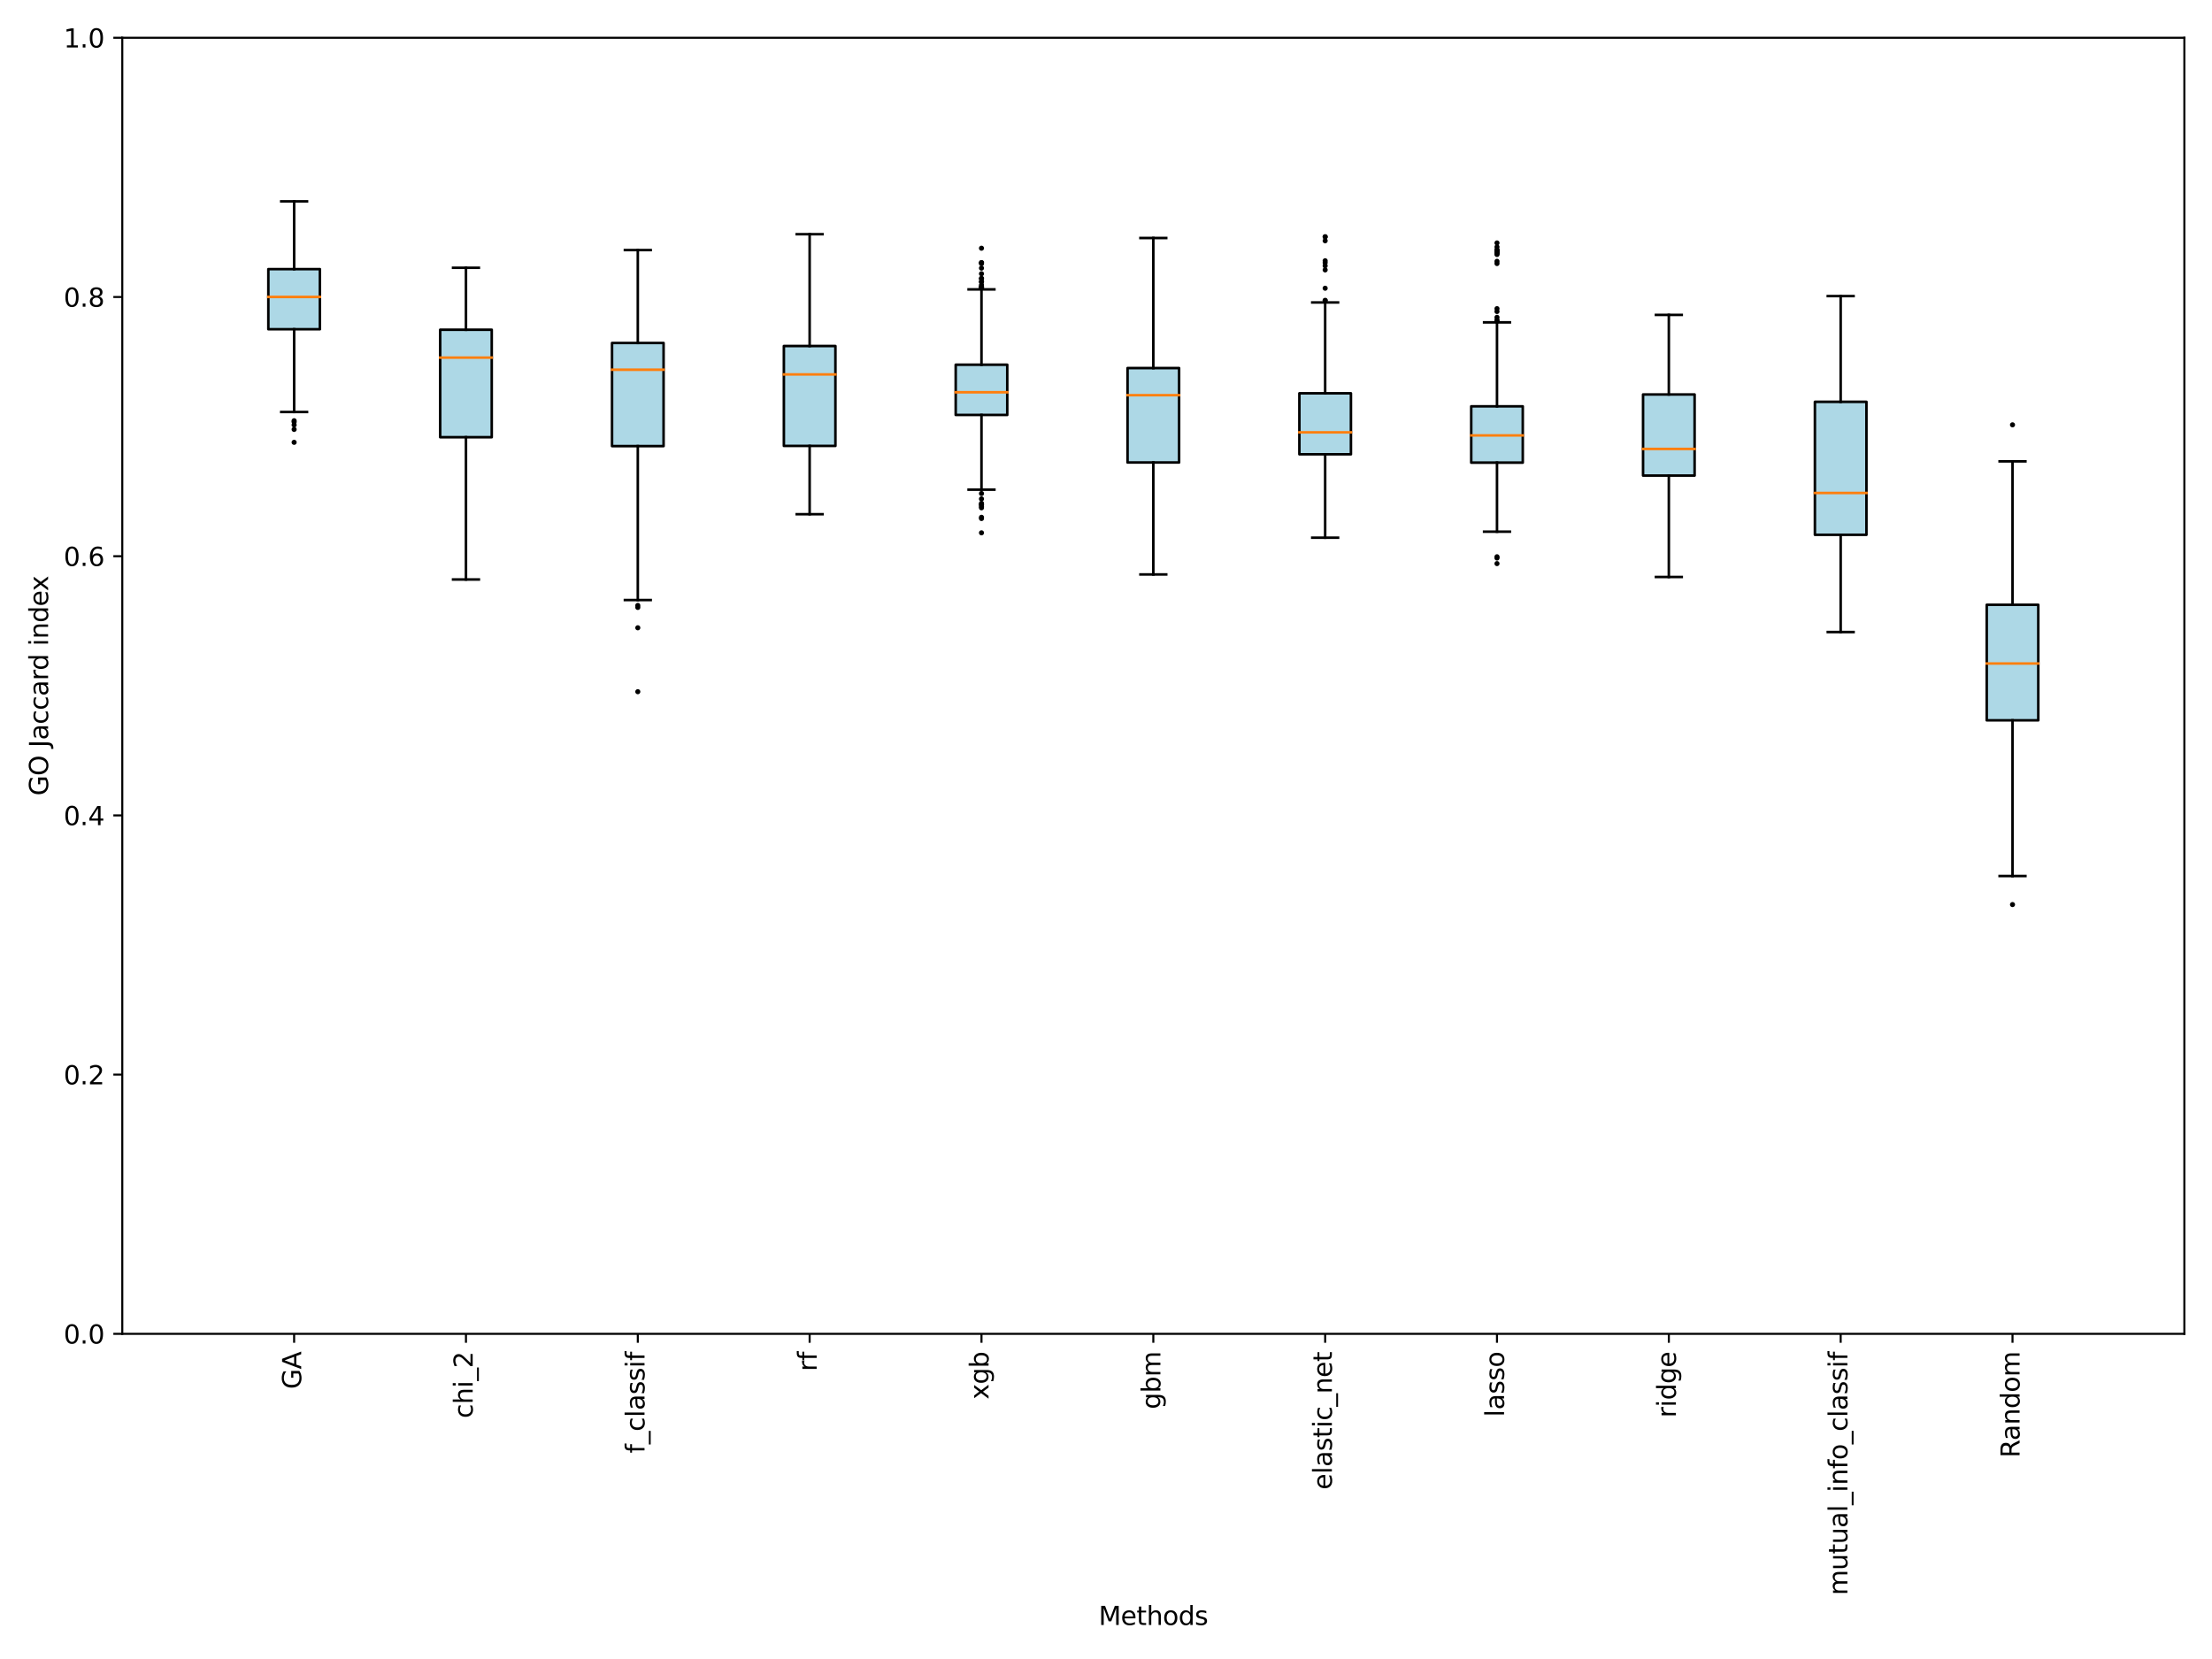<?xml version="1.0" encoding="utf-8" standalone="no"?>
<!DOCTYPE svg PUBLIC "-//W3C//DTD SVG 1.1//EN"
  "http://www.w3.org/Graphics/SVG/1.1/DTD/svg11.dtd">
<svg xmlns:xlink="http://www.w3.org/1999/xlink" width="864pt" height="648pt" viewBox="0 0 864 648" xmlns="http://www.w3.org/2000/svg" version="1.1">
 <defs>
  <style type="text/css">*{stroke-linejoin: round; stroke-linecap: butt}</style>
 </defs>
 <g id="figure_1">
  <g id="patch_1">
   <path d="M 0 648 
L 864 648 
L 864 0 
L 0 0 
z
" style="fill: #ffffff"/>
  </g>
  <g id="axes_1">
   <g id="patch_2">
    <path d="M 47.765 520.99 
L 853.2 520.99 
L 853.2 14.76 
L 47.765 14.76 
z
" style="fill: #ffffff"/>
   </g>
   <g id="matplotlib.axis_1">
    <g id="xtick_1">
     <g id="line2d_1">
      <defs>
       <path id="m42d0249b1f" d="M 0 0 
L 0 3.5 
" style="stroke: #000000; stroke-width: 0.8"/>
      </defs>
      <g>
       <use xlink:href="#m42d0249b1f" x="114.885" y="520.99" style="stroke: #000000; stroke-width: 0.8"/>
      </g>
     </g>
     <g id="text_1">
      <!-- GA -->
      <g transform="translate(117.644 542.579) rotate(-90) scale(0.1 -0.1)">
       <defs>
        <path id="DejaVuSans-47" d="M 3809 666 
L 3809 1919 
L 2778 1919 
L 2778 2438 
L 4434 2438 
L 4434 434 
Q 4069 175 3628 42 
Q 3188 -91 2688 -91 
Q 1594 -91 976 548 
Q 359 1188 359 2328 
Q 359 3472 976 4111 
Q 1594 4750 2688 4750 
Q 3144 4750 3555 4637 
Q 3966 4525 4313 4306 
L 4313 3634 
Q 3963 3931 3569 4081 
Q 3175 4231 2741 4231 
Q 1884 4231 1454 3753 
Q 1025 3275 1025 2328 
Q 1025 1384 1454 906 
Q 1884 428 2741 428 
Q 3075 428 3337 486 
Q 3600 544 3809 666 
z
" transform="scale(0.016)"/>
        <path id="DejaVuSans-41" d="M 2188 4044 
L 1331 1722 
L 3047 1722 
L 2188 4044 
z
M 1831 4666 
L 2547 4666 
L 4325 0 
L 3669 0 
L 3244 1197 
L 1141 1197 
L 716 0 
L 50 0 
L 1831 4666 
z
" transform="scale(0.016)"/>
       </defs>
       <use xlink:href="#DejaVuSans-47"/>
       <use xlink:href="#DejaVuSans-41" x="77.49"/>
      </g>
     </g>
    </g>
    <g id="xtick_2">
     <g id="line2d_2">
      <g>
       <use xlink:href="#m42d0249b1f" x="182.004" y="520.99" style="stroke: #000000; stroke-width: 0.8"/>
      </g>
     </g>
     <g id="text_2">
      <!-- chi_2 -->
      <g transform="translate(184.624 553.967) rotate(-90) scale(0.1 -0.1)">
       <defs>
        <path id="DejaVuSans-63" d="M 3122 3366 
L 3122 2828 
Q 2878 2963 2633 3030 
Q 2388 3097 2138 3097 
Q 1578 3097 1268 2742 
Q 959 2388 959 1747 
Q 959 1106 1268 751 
Q 1578 397 2138 397 
Q 2388 397 2633 464 
Q 2878 531 3122 666 
L 3122 134 
Q 2881 22 2623 -34 
Q 2366 -91 2075 -91 
Q 1284 -91 818 406 
Q 353 903 353 1747 
Q 353 2603 823 3093 
Q 1294 3584 2113 3584 
Q 2378 3584 2631 3529 
Q 2884 3475 3122 3366 
z
" transform="scale(0.016)"/>
        <path id="DejaVuSans-68" d="M 3513 2113 
L 3513 0 
L 2938 0 
L 2938 2094 
Q 2938 2591 2744 2837 
Q 2550 3084 2163 3084 
Q 1697 3084 1428 2787 
Q 1159 2491 1159 1978 
L 1159 0 
L 581 0 
L 581 4863 
L 1159 4863 
L 1159 2956 
Q 1366 3272 1645 3428 
Q 1925 3584 2291 3584 
Q 2894 3584 3203 3211 
Q 3513 2838 3513 2113 
z
" transform="scale(0.016)"/>
        <path id="DejaVuSans-69" d="M 603 3500 
L 1178 3500 
L 1178 0 
L 603 0 
L 603 3500 
z
M 603 4863 
L 1178 4863 
L 1178 4134 
L 603 4134 
L 603 4863 
z
" transform="scale(0.016)"/>
        <path id="DejaVuSans-5f" d="M 3263 -1063 
L 3263 -1509 
L -63 -1509 
L -63 -1063 
L 3263 -1063 
z
" transform="scale(0.016)"/>
        <path id="DejaVuSans-32" d="M 1228 531 
L 3431 531 
L 3431 0 
L 469 0 
L 469 531 
Q 828 903 1448 1529 
Q 2069 2156 2228 2338 
Q 2531 2678 2651 2914 
Q 2772 3150 2772 3378 
Q 2772 3750 2511 3984 
Q 2250 4219 1831 4219 
Q 1534 4219 1204 4116 
Q 875 4013 500 3803 
L 500 4441 
Q 881 4594 1212 4672 
Q 1544 4750 1819 4750 
Q 2544 4750 2975 4387 
Q 3406 4025 3406 3419 
Q 3406 3131 3298 2873 
Q 3191 2616 2906 2266 
Q 2828 2175 2409 1742 
Q 1991 1309 1228 531 
z
" transform="scale(0.016)"/>
       </defs>
       <use xlink:href="#DejaVuSans-63"/>
       <use xlink:href="#DejaVuSans-68" x="54.98"/>
       <use xlink:href="#DejaVuSans-69" x="118.359"/>
       <use xlink:href="#DejaVuSans-5f" x="146.143"/>
       <use xlink:href="#DejaVuSans-32" x="196.143"/>
      </g>
     </g>
    </g>
    <g id="xtick_3">
     <g id="line2d_3">
      <g>
       <use xlink:href="#m42d0249b1f" x="249.124" y="520.99" style="stroke: #000000; stroke-width: 0.8"/>
      </g>
     </g>
     <g id="text_3">
      <!-- f_classif -->
      <g transform="translate(251.744 567.632) rotate(-90) scale(0.1 -0.1)">
       <defs>
        <path id="DejaVuSans-66" d="M 2375 4863 
L 2375 4384 
L 1825 4384 
Q 1516 4384 1395 4259 
Q 1275 4134 1275 3809 
L 1275 3500 
L 2222 3500 
L 2222 3053 
L 1275 3053 
L 1275 0 
L 697 0 
L 697 3053 
L 147 3053 
L 147 3500 
L 697 3500 
L 697 3744 
Q 697 4328 969 4595 
Q 1241 4863 1831 4863 
L 2375 4863 
z
" transform="scale(0.016)"/>
        <path id="DejaVuSans-6c" d="M 603 4863 
L 1178 4863 
L 1178 0 
L 603 0 
L 603 4863 
z
" transform="scale(0.016)"/>
        <path id="DejaVuSans-61" d="M 2194 1759 
Q 1497 1759 1228 1600 
Q 959 1441 959 1056 
Q 959 750 1161 570 
Q 1363 391 1709 391 
Q 2188 391 2477 730 
Q 2766 1069 2766 1631 
L 2766 1759 
L 2194 1759 
z
M 3341 1997 
L 3341 0 
L 2766 0 
L 2766 531 
Q 2569 213 2275 61 
Q 1981 -91 1556 -91 
Q 1019 -91 701 211 
Q 384 513 384 1019 
Q 384 1609 779 1909 
Q 1175 2209 1959 2209 
L 2766 2209 
L 2766 2266 
Q 2766 2663 2505 2880 
Q 2244 3097 1772 3097 
Q 1472 3097 1187 3025 
Q 903 2953 641 2809 
L 641 3341 
Q 956 3463 1253 3523 
Q 1550 3584 1831 3584 
Q 2591 3584 2966 3190 
Q 3341 2797 3341 1997 
z
" transform="scale(0.016)"/>
        <path id="DejaVuSans-73" d="M 2834 3397 
L 2834 2853 
Q 2591 2978 2328 3040 
Q 2066 3103 1784 3103 
Q 1356 3103 1142 2972 
Q 928 2841 928 2578 
Q 928 2378 1081 2264 
Q 1234 2150 1697 2047 
L 1894 2003 
Q 2506 1872 2764 1633 
Q 3022 1394 3022 966 
Q 3022 478 2636 193 
Q 2250 -91 1575 -91 
Q 1294 -91 989 -36 
Q 684 19 347 128 
L 347 722 
Q 666 556 975 473 
Q 1284 391 1588 391 
Q 1994 391 2212 530 
Q 2431 669 2431 922 
Q 2431 1156 2273 1281 
Q 2116 1406 1581 1522 
L 1381 1569 
Q 847 1681 609 1914 
Q 372 2147 372 2553 
Q 372 3047 722 3315 
Q 1072 3584 1716 3584 
Q 2034 3584 2315 3537 
Q 2597 3491 2834 3397 
z
" transform="scale(0.016)"/>
       </defs>
       <use xlink:href="#DejaVuSans-66"/>
       <use xlink:href="#DejaVuSans-5f" x="35.205"/>
       <use xlink:href="#DejaVuSans-63" x="85.205"/>
       <use xlink:href="#DejaVuSans-6c" x="140.186"/>
       <use xlink:href="#DejaVuSans-61" x="167.969"/>
       <use xlink:href="#DejaVuSans-73" x="229.248"/>
       <use xlink:href="#DejaVuSans-73" x="281.348"/>
       <use xlink:href="#DejaVuSans-69" x="333.447"/>
       <use xlink:href="#DejaVuSans-66" x="361.23"/>
      </g>
     </g>
    </g>
    <g id="xtick_4">
     <g id="line2d_4">
      <g>
       <use xlink:href="#m42d0249b1f" x="316.243" y="520.99" style="stroke: #000000; stroke-width: 0.8"/>
      </g>
     </g>
     <g id="text_4">
      <!-- rf -->
      <g transform="translate(319.003 535.621) rotate(-90) scale(0.1 -0.1)">
       <defs>
        <path id="DejaVuSans-72" d="M 2631 2963 
Q 2534 3019 2420 3045 
Q 2306 3072 2169 3072 
Q 1681 3072 1420 2755 
Q 1159 2438 1159 1844 
L 1159 0 
L 581 0 
L 581 3500 
L 1159 3500 
L 1159 2956 
Q 1341 3275 1631 3429 
Q 1922 3584 2338 3584 
Q 2397 3584 2469 3576 
Q 2541 3569 2628 3553 
L 2631 2963 
z
" transform="scale(0.016)"/>
       </defs>
       <use xlink:href="#DejaVuSans-72"/>
       <use xlink:href="#DejaVuSans-66" x="41.113"/>
      </g>
     </g>
    </g>
    <g id="xtick_5">
     <g id="line2d_5">
      <g>
       <use xlink:href="#m42d0249b1f" x="383.363" y="520.99" style="stroke: #000000; stroke-width: 0.8"/>
      </g>
     </g>
     <g id="text_5">
      <!-- xgb -->
      <g transform="translate(386.122 546.606) rotate(-90) scale(0.1 -0.1)">
       <defs>
        <path id="DejaVuSans-78" d="M 3513 3500 
L 2247 1797 
L 3578 0 
L 2900 0 
L 1881 1375 
L 863 0 
L 184 0 
L 1544 1831 
L 300 3500 
L 978 3500 
L 1906 2253 
L 2834 3500 
L 3513 3500 
z
" transform="scale(0.016)"/>
        <path id="DejaVuSans-67" d="M 2906 1791 
Q 2906 2416 2648 2759 
Q 2391 3103 1925 3103 
Q 1463 3103 1205 2759 
Q 947 2416 947 1791 
Q 947 1169 1205 825 
Q 1463 481 1925 481 
Q 2391 481 2648 825 
Q 2906 1169 2906 1791 
z
M 3481 434 
Q 3481 -459 3084 -895 
Q 2688 -1331 1869 -1331 
Q 1566 -1331 1297 -1286 
Q 1028 -1241 775 -1147 
L 775 -588 
Q 1028 -725 1275 -790 
Q 1522 -856 1778 -856 
Q 2344 -856 2625 -561 
Q 2906 -266 2906 331 
L 2906 616 
Q 2728 306 2450 153 
Q 2172 0 1784 0 
Q 1141 0 747 490 
Q 353 981 353 1791 
Q 353 2603 747 3093 
Q 1141 3584 1784 3584 
Q 2172 3584 2450 3431 
Q 2728 3278 2906 2969 
L 2906 3500 
L 3481 3500 
L 3481 434 
z
" transform="scale(0.016)"/>
        <path id="DejaVuSans-62" d="M 3116 1747 
Q 3116 2381 2855 2742 
Q 2594 3103 2138 3103 
Q 1681 3103 1420 2742 
Q 1159 2381 1159 1747 
Q 1159 1113 1420 752 
Q 1681 391 2138 391 
Q 2594 391 2855 752 
Q 3116 1113 3116 1747 
z
M 1159 2969 
Q 1341 3281 1617 3432 
Q 1894 3584 2278 3584 
Q 2916 3584 3314 3078 
Q 3713 2572 3713 1747 
Q 3713 922 3314 415 
Q 2916 -91 2278 -91 
Q 1894 -91 1617 61 
Q 1341 213 1159 525 
L 1159 0 
L 581 0 
L 581 4863 
L 1159 4863 
L 1159 2969 
z
" transform="scale(0.016)"/>
       </defs>
       <use xlink:href="#DejaVuSans-78"/>
       <use xlink:href="#DejaVuSans-67" x="59.18"/>
       <use xlink:href="#DejaVuSans-62" x="122.656"/>
      </g>
     </g>
    </g>
    <g id="xtick_6">
     <g id="line2d_6">
      <g>
       <use xlink:href="#m42d0249b1f" x="450.483" y="520.99" style="stroke: #000000; stroke-width: 0.8"/>
      </g>
     </g>
     <g id="text_6">
      <!-- gbm -->
      <g transform="translate(453.242 550.428) rotate(-90) scale(0.1 -0.1)">
       <defs>
        <path id="DejaVuSans-6d" d="M 3328 2828 
Q 3544 3216 3844 3400 
Q 4144 3584 4550 3584 
Q 5097 3584 5394 3201 
Q 5691 2819 5691 2113 
L 5691 0 
L 5113 0 
L 5113 2094 
Q 5113 2597 4934 2840 
Q 4756 3084 4391 3084 
Q 3944 3084 3684 2787 
Q 3425 2491 3425 1978 
L 3425 0 
L 2847 0 
L 2847 2094 
Q 2847 2600 2669 2842 
Q 2491 3084 2119 3084 
Q 1678 3084 1418 2786 
Q 1159 2488 1159 1978 
L 1159 0 
L 581 0 
L 581 3500 
L 1159 3500 
L 1159 2956 
Q 1356 3278 1631 3431 
Q 1906 3584 2284 3584 
Q 2666 3584 2933 3390 
Q 3200 3197 3328 2828 
z
" transform="scale(0.016)"/>
       </defs>
       <use xlink:href="#DejaVuSans-67"/>
       <use xlink:href="#DejaVuSans-62" x="63.477"/>
       <use xlink:href="#DejaVuSans-6d" x="126.953"/>
      </g>
     </g>
    </g>
    <g id="xtick_7">
     <g id="line2d_7">
      <g>
       <use xlink:href="#m42d0249b1f" x="517.602" y="520.99" style="stroke: #000000; stroke-width: 0.8"/>
      </g>
     </g>
     <g id="text_7">
      <!-- elastic_net -->
      <g transform="translate(520.222 581.867) rotate(-90) scale(0.1 -0.1)">
       <defs>
        <path id="DejaVuSans-65" d="M 3597 1894 
L 3597 1613 
L 953 1613 
Q 991 1019 1311 708 
Q 1631 397 2203 397 
Q 2534 397 2845 478 
Q 3156 559 3463 722 
L 3463 178 
Q 3153 47 2828 -22 
Q 2503 -91 2169 -91 
Q 1331 -91 842 396 
Q 353 884 353 1716 
Q 353 2575 817 3079 
Q 1281 3584 2069 3584 
Q 2775 3584 3186 3129 
Q 3597 2675 3597 1894 
z
M 3022 2063 
Q 3016 2534 2758 2815 
Q 2500 3097 2075 3097 
Q 1594 3097 1305 2825 
Q 1016 2553 972 2059 
L 3022 2063 
z
" transform="scale(0.016)"/>
        <path id="DejaVuSans-74" d="M 1172 4494 
L 1172 3500 
L 2356 3500 
L 2356 3053 
L 1172 3053 
L 1172 1153 
Q 1172 725 1289 603 
Q 1406 481 1766 481 
L 2356 481 
L 2356 0 
L 1766 0 
Q 1100 0 847 248 
Q 594 497 594 1153 
L 594 3053 
L 172 3053 
L 172 3500 
L 594 3500 
L 594 4494 
L 1172 4494 
z
" transform="scale(0.016)"/>
        <path id="DejaVuSans-6e" d="M 3513 2113 
L 3513 0 
L 2938 0 
L 2938 2094 
Q 2938 2591 2744 2837 
Q 2550 3084 2163 3084 
Q 1697 3084 1428 2787 
Q 1159 2491 1159 1978 
L 1159 0 
L 581 0 
L 581 3500 
L 1159 3500 
L 1159 2956 
Q 1366 3272 1645 3428 
Q 1925 3584 2291 3584 
Q 2894 3584 3203 3211 
Q 3513 2838 3513 2113 
z
" transform="scale(0.016)"/>
       </defs>
       <use xlink:href="#DejaVuSans-65"/>
       <use xlink:href="#DejaVuSans-6c" x="61.523"/>
       <use xlink:href="#DejaVuSans-61" x="89.307"/>
       <use xlink:href="#DejaVuSans-73" x="150.586"/>
       <use xlink:href="#DejaVuSans-74" x="202.686"/>
       <use xlink:href="#DejaVuSans-69" x="241.895"/>
       <use xlink:href="#DejaVuSans-63" x="269.678"/>
       <use xlink:href="#DejaVuSans-5f" x="324.658"/>
       <use xlink:href="#DejaVuSans-6e" x="374.658"/>
       <use xlink:href="#DejaVuSans-65" x="438.037"/>
       <use xlink:href="#DejaVuSans-74" x="499.561"/>
      </g>
     </g>
    </g>
    <g id="xtick_8">
     <g id="line2d_8">
      <g>
       <use xlink:href="#m42d0249b1f" x="584.722" y="520.99" style="stroke: #000000; stroke-width: 0.8"/>
      </g>
     </g>
     <g id="text_8">
      <!-- lasso -->
      <g transform="translate(587.481 553.434) rotate(-90) scale(0.1 -0.1)">
       <defs>
        <path id="DejaVuSans-6f" d="M 1959 3097 
Q 1497 3097 1228 2736 
Q 959 2375 959 1747 
Q 959 1119 1226 758 
Q 1494 397 1959 397 
Q 2419 397 2687 759 
Q 2956 1122 2956 1747 
Q 2956 2369 2687 2733 
Q 2419 3097 1959 3097 
z
M 1959 3584 
Q 2709 3584 3137 3096 
Q 3566 2609 3566 1747 
Q 3566 888 3137 398 
Q 2709 -91 1959 -91 
Q 1206 -91 779 398 
Q 353 888 353 1747 
Q 353 2609 779 3096 
Q 1206 3584 1959 3584 
z
" transform="scale(0.016)"/>
       </defs>
       <use xlink:href="#DejaVuSans-6c"/>
       <use xlink:href="#DejaVuSans-61" x="27.783"/>
       <use xlink:href="#DejaVuSans-73" x="89.062"/>
       <use xlink:href="#DejaVuSans-73" x="141.162"/>
       <use xlink:href="#DejaVuSans-6f" x="193.262"/>
      </g>
     </g>
    </g>
    <g id="xtick_9">
     <g id="line2d_9">
      <g>
       <use xlink:href="#m42d0249b1f" x="651.841" y="520.99" style="stroke: #000000; stroke-width: 0.8"/>
      </g>
     </g>
     <g id="text_9">
      <!-- ridge -->
      <g transform="translate(654.601 553.729) rotate(-90) scale(0.1 -0.1)">
       <defs>
        <path id="DejaVuSans-64" d="M 2906 2969 
L 2906 4863 
L 3481 4863 
L 3481 0 
L 2906 0 
L 2906 525 
Q 2725 213 2448 61 
Q 2172 -91 1784 -91 
Q 1150 -91 751 415 
Q 353 922 353 1747 
Q 353 2572 751 3078 
Q 1150 3584 1784 3584 
Q 2172 3584 2448 3432 
Q 2725 3281 2906 2969 
z
M 947 1747 
Q 947 1113 1208 752 
Q 1469 391 1925 391 
Q 2381 391 2643 752 
Q 2906 1113 2906 1747 
Q 2906 2381 2643 2742 
Q 2381 3103 1925 3103 
Q 1469 3103 1208 2742 
Q 947 2381 947 1747 
z
" transform="scale(0.016)"/>
       </defs>
       <use xlink:href="#DejaVuSans-72"/>
       <use xlink:href="#DejaVuSans-69" x="41.113"/>
       <use xlink:href="#DejaVuSans-64" x="68.896"/>
       <use xlink:href="#DejaVuSans-67" x="132.373"/>
       <use xlink:href="#DejaVuSans-65" x="195.85"/>
      </g>
     </g>
    </g>
    <g id="xtick_10">
     <g id="line2d_10">
      <g>
       <use xlink:href="#m42d0249b1f" x="718.961" y="520.99" style="stroke: #000000; stroke-width: 0.8"/>
      </g>
     </g>
     <g id="text_10">
      <!-- mutual_info_classif -->
      <g transform="translate(721.581 623.109) rotate(-90) scale(0.1 -0.1)">
       <defs>
        <path id="DejaVuSans-75" d="M 544 1381 
L 544 3500 
L 1119 3500 
L 1119 1403 
Q 1119 906 1312 657 
Q 1506 409 1894 409 
Q 2359 409 2629 706 
Q 2900 1003 2900 1516 
L 2900 3500 
L 3475 3500 
L 3475 0 
L 2900 0 
L 2900 538 
Q 2691 219 2414 64 
Q 2138 -91 1772 -91 
Q 1169 -91 856 284 
Q 544 659 544 1381 
z
M 1991 3584 
L 1991 3584 
z
" transform="scale(0.016)"/>
       </defs>
       <use xlink:href="#DejaVuSans-6d"/>
       <use xlink:href="#DejaVuSans-75" x="97.412"/>
       <use xlink:href="#DejaVuSans-74" x="160.791"/>
       <use xlink:href="#DejaVuSans-75" x="200"/>
       <use xlink:href="#DejaVuSans-61" x="263.379"/>
       <use xlink:href="#DejaVuSans-6c" x="324.658"/>
       <use xlink:href="#DejaVuSans-5f" x="352.441"/>
       <use xlink:href="#DejaVuSans-69" x="402.441"/>
       <use xlink:href="#DejaVuSans-6e" x="430.225"/>
       <use xlink:href="#DejaVuSans-66" x="493.604"/>
       <use xlink:href="#DejaVuSans-6f" x="528.809"/>
       <use xlink:href="#DejaVuSans-5f" x="589.99"/>
       <use xlink:href="#DejaVuSans-63" x="639.99"/>
       <use xlink:href="#DejaVuSans-6c" x="694.971"/>
       <use xlink:href="#DejaVuSans-61" x="722.754"/>
       <use xlink:href="#DejaVuSans-73" x="784.033"/>
       <use xlink:href="#DejaVuSans-73" x="836.133"/>
       <use xlink:href="#DejaVuSans-69" x="888.232"/>
       <use xlink:href="#DejaVuSans-66" x="916.016"/>
      </g>
     </g>
    </g>
    <g id="xtick_11">
     <g id="line2d_11">
      <g>
       <use xlink:href="#m42d0249b1f" x="786.08" y="520.99" style="stroke: #000000; stroke-width: 0.8"/>
      </g>
     </g>
     <g id="text_11">
      <!-- Random -->
      <g transform="translate(788.84 569.387) rotate(-90) scale(0.1 -0.1)">
       <defs>
        <path id="DejaVuSans-52" d="M 2841 2188 
Q 3044 2119 3236 1894 
Q 3428 1669 3622 1275 
L 4263 0 
L 3584 0 
L 2988 1197 
Q 2756 1666 2539 1819 
Q 2322 1972 1947 1972 
L 1259 1972 
L 1259 0 
L 628 0 
L 628 4666 
L 2053 4666 
Q 2853 4666 3247 4331 
Q 3641 3997 3641 3322 
Q 3641 2881 3436 2590 
Q 3231 2300 2841 2188 
z
M 1259 4147 
L 1259 2491 
L 2053 2491 
Q 2509 2491 2742 2702 
Q 2975 2913 2975 3322 
Q 2975 3731 2742 3939 
Q 2509 4147 2053 4147 
L 1259 4147 
z
" transform="scale(0.016)"/>
       </defs>
       <use xlink:href="#DejaVuSans-52"/>
       <use xlink:href="#DejaVuSans-61" x="67.232"/>
       <use xlink:href="#DejaVuSans-6e" x="128.512"/>
       <use xlink:href="#DejaVuSans-64" x="191.891"/>
       <use xlink:href="#DejaVuSans-6f" x="255.367"/>
       <use xlink:href="#DejaVuSans-6d" x="316.549"/>
      </g>
     </g>
    </g>
    <g id="text_12">
     <!-- Methods -->
     <g transform="translate(429.125 634.707) scale(0.1 -0.1)">
      <defs>
       <path id="DejaVuSans-4d" d="M 628 4666 
L 1569 4666 
L 2759 1491 
L 3956 4666 
L 4897 4666 
L 4897 0 
L 4281 0 
L 4281 4097 
L 3078 897 
L 2444 897 
L 1241 4097 
L 1241 0 
L 628 0 
L 628 4666 
z
" transform="scale(0.016)"/>
      </defs>
      <use xlink:href="#DejaVuSans-4d"/>
      <use xlink:href="#DejaVuSans-65" x="86.279"/>
      <use xlink:href="#DejaVuSans-74" x="147.803"/>
      <use xlink:href="#DejaVuSans-68" x="187.012"/>
      <use xlink:href="#DejaVuSans-6f" x="250.391"/>
      <use xlink:href="#DejaVuSans-64" x="311.572"/>
      <use xlink:href="#DejaVuSans-73" x="375.049"/>
     </g>
    </g>
   </g>
   <g id="matplotlib.axis_2">
    <g id="ytick_1">
     <g id="line2d_12">
      <defs>
       <path id="mca47121202" d="M 0 0 
L -3.5 0 
" style="stroke: #000000; stroke-width: 0.8"/>
      </defs>
      <g>
       <use xlink:href="#mca47121202" x="47.765" y="520.99" style="stroke: #000000; stroke-width: 0.8"/>
      </g>
     </g>
     <g id="text_13">
      <!-- 0.0 -->
      <g transform="translate(24.862 524.789) scale(0.1 -0.1)">
       <defs>
        <path id="DejaVuSans-30" d="M 2034 4250 
Q 1547 4250 1301 3770 
Q 1056 3291 1056 2328 
Q 1056 1369 1301 889 
Q 1547 409 2034 409 
Q 2525 409 2770 889 
Q 3016 1369 3016 2328 
Q 3016 3291 2770 3770 
Q 2525 4250 2034 4250 
z
M 2034 4750 
Q 2819 4750 3233 4129 
Q 3647 3509 3647 2328 
Q 3647 1150 3233 529 
Q 2819 -91 2034 -91 
Q 1250 -91 836 529 
Q 422 1150 422 2328 
Q 422 3509 836 4129 
Q 1250 4750 2034 4750 
z
" transform="scale(0.016)"/>
        <path id="DejaVuSans-2e" d="M 684 794 
L 1344 794 
L 1344 0 
L 684 0 
L 684 794 
z
" transform="scale(0.016)"/>
       </defs>
       <use xlink:href="#DejaVuSans-30"/>
       <use xlink:href="#DejaVuSans-2e" x="63.623"/>
       <use xlink:href="#DejaVuSans-30" x="95.41"/>
      </g>
     </g>
    </g>
    <g id="ytick_2">
     <g id="line2d_13">
      <g>
       <use xlink:href="#mca47121202" x="47.765" y="419.744" style="stroke: #000000; stroke-width: 0.8"/>
      </g>
     </g>
     <g id="text_14">
      <!-- 0.2 -->
      <g transform="translate(24.862 423.543) scale(0.1 -0.1)">
       <use xlink:href="#DejaVuSans-30"/>
       <use xlink:href="#DejaVuSans-2e" x="63.623"/>
       <use xlink:href="#DejaVuSans-32" x="95.41"/>
      </g>
     </g>
    </g>
    <g id="ytick_3">
     <g id="line2d_14">
      <g>
       <use xlink:href="#mca47121202" x="47.765" y="318.498" style="stroke: #000000; stroke-width: 0.8"/>
      </g>
     </g>
     <g id="text_15">
      <!-- 0.4 -->
      <g transform="translate(24.862 322.297) scale(0.1 -0.1)">
       <defs>
        <path id="DejaVuSans-34" d="M 2419 4116 
L 825 1625 
L 2419 1625 
L 2419 4116 
z
M 2253 4666 
L 3047 4666 
L 3047 1625 
L 3713 1625 
L 3713 1100 
L 3047 1100 
L 3047 0 
L 2419 0 
L 2419 1100 
L 313 1100 
L 313 1709 
L 2253 4666 
z
" transform="scale(0.016)"/>
       </defs>
       <use xlink:href="#DejaVuSans-30"/>
       <use xlink:href="#DejaVuSans-2e" x="63.623"/>
       <use xlink:href="#DejaVuSans-34" x="95.41"/>
      </g>
     </g>
    </g>
    <g id="ytick_4">
     <g id="line2d_15">
      <g>
       <use xlink:href="#mca47121202" x="47.765" y="217.252" style="stroke: #000000; stroke-width: 0.8"/>
      </g>
     </g>
     <g id="text_16">
      <!-- 0.6 -->
      <g transform="translate(24.862 221.051) scale(0.1 -0.1)">
       <defs>
        <path id="DejaVuSans-36" d="M 2113 2584 
Q 1688 2584 1439 2293 
Q 1191 2003 1191 1497 
Q 1191 994 1439 701 
Q 1688 409 2113 409 
Q 2538 409 2786 701 
Q 3034 994 3034 1497 
Q 3034 2003 2786 2293 
Q 2538 2584 2113 2584 
z
M 3366 4563 
L 3366 3988 
Q 3128 4100 2886 4159 
Q 2644 4219 2406 4219 
Q 1781 4219 1451 3797 
Q 1122 3375 1075 2522 
Q 1259 2794 1537 2939 
Q 1816 3084 2150 3084 
Q 2853 3084 3261 2657 
Q 3669 2231 3669 1497 
Q 3669 778 3244 343 
Q 2819 -91 2113 -91 
Q 1303 -91 875 529 
Q 447 1150 447 2328 
Q 447 3434 972 4092 
Q 1497 4750 2381 4750 
Q 2619 4750 2861 4703 
Q 3103 4656 3366 4563 
z
" transform="scale(0.016)"/>
       </defs>
       <use xlink:href="#DejaVuSans-30"/>
       <use xlink:href="#DejaVuSans-2e" x="63.623"/>
       <use xlink:href="#DejaVuSans-36" x="95.41"/>
      </g>
     </g>
    </g>
    <g id="ytick_5">
     <g id="line2d_16">
      <g>
       <use xlink:href="#mca47121202" x="47.765" y="116.006" style="stroke: #000000; stroke-width: 0.8"/>
      </g>
     </g>
     <g id="text_17">
      <!-- 0.8 -->
      <g transform="translate(24.862 119.805) scale(0.1 -0.1)">
       <defs>
        <path id="DejaVuSans-38" d="M 2034 2216 
Q 1584 2216 1326 1975 
Q 1069 1734 1069 1313 
Q 1069 891 1326 650 
Q 1584 409 2034 409 
Q 2484 409 2743 651 
Q 3003 894 3003 1313 
Q 3003 1734 2745 1975 
Q 2488 2216 2034 2216 
z
M 1403 2484 
Q 997 2584 770 2862 
Q 544 3141 544 3541 
Q 544 4100 942 4425 
Q 1341 4750 2034 4750 
Q 2731 4750 3128 4425 
Q 3525 4100 3525 3541 
Q 3525 3141 3298 2862 
Q 3072 2584 2669 2484 
Q 3125 2378 3379 2068 
Q 3634 1759 3634 1313 
Q 3634 634 3220 271 
Q 2806 -91 2034 -91 
Q 1263 -91 848 271 
Q 434 634 434 1313 
Q 434 1759 690 2068 
Q 947 2378 1403 2484 
z
M 1172 3481 
Q 1172 3119 1398 2916 
Q 1625 2713 2034 2713 
Q 2441 2713 2670 2916 
Q 2900 3119 2900 3481 
Q 2900 3844 2670 4047 
Q 2441 4250 2034 4250 
Q 1625 4250 1398 4047 
Q 1172 3844 1172 3481 
z
" transform="scale(0.016)"/>
       </defs>
       <use xlink:href="#DejaVuSans-30"/>
       <use xlink:href="#DejaVuSans-2e" x="63.623"/>
       <use xlink:href="#DejaVuSans-38" x="95.41"/>
      </g>
     </g>
    </g>
    <g id="ytick_6">
     <g id="line2d_17">
      <g>
       <use xlink:href="#mca47121202" x="47.765" y="14.76" style="stroke: #000000; stroke-width: 0.8"/>
      </g>
     </g>
     <g id="text_18">
      <!-- 1.0 -->
      <g transform="translate(24.862 18.559) scale(0.1 -0.1)">
       <defs>
        <path id="DejaVuSans-31" d="M 794 531 
L 1825 531 
L 1825 4091 
L 703 3866 
L 703 4441 
L 1819 4666 
L 2450 4666 
L 2450 531 
L 3481 531 
L 3481 0 
L 794 0 
L 794 531 
z
" transform="scale(0.016)"/>
       </defs>
       <use xlink:href="#DejaVuSans-31"/>
       <use xlink:href="#DejaVuSans-2e" x="63.623"/>
       <use xlink:href="#DejaVuSans-30" x="95.41"/>
      </g>
     </g>
    </g>
    <g id="text_19">
     <!-- GO Jaccard index -->
     <g transform="translate(18.782 310.788) rotate(-90) scale(0.1 -0.1)">
      <defs>
       <path id="DejaVuSans-4f" d="M 2522 4238 
Q 1834 4238 1429 3725 
Q 1025 3213 1025 2328 
Q 1025 1447 1429 934 
Q 1834 422 2522 422 
Q 3209 422 3611 934 
Q 4013 1447 4013 2328 
Q 4013 3213 3611 3725 
Q 3209 4238 2522 4238 
z
M 2522 4750 
Q 3503 4750 4090 4092 
Q 4678 3434 4678 2328 
Q 4678 1225 4090 567 
Q 3503 -91 2522 -91 
Q 1538 -91 948 565 
Q 359 1222 359 2328 
Q 359 3434 948 4092 
Q 1538 4750 2522 4750 
z
" transform="scale(0.016)"/>
       <path id="DejaVuSans-20" transform="scale(0.016)"/>
       <path id="DejaVuSans-4a" d="M 628 4666 
L 1259 4666 
L 1259 325 
Q 1259 -519 939 -900 
Q 619 -1281 -91 -1281 
L -331 -1281 
L -331 -750 
L -134 -750 
Q 284 -750 456 -515 
Q 628 -281 628 325 
L 628 4666 
z
" transform="scale(0.016)"/>
      </defs>
      <use xlink:href="#DejaVuSans-47"/>
      <use xlink:href="#DejaVuSans-4f" x="77.49"/>
      <use xlink:href="#DejaVuSans-20" x="156.201"/>
      <use xlink:href="#DejaVuSans-4a" x="187.988"/>
      <use xlink:href="#DejaVuSans-61" x="217.48"/>
      <use xlink:href="#DejaVuSans-63" x="278.76"/>
      <use xlink:href="#DejaVuSans-63" x="333.74"/>
      <use xlink:href="#DejaVuSans-61" x="388.721"/>
      <use xlink:href="#DejaVuSans-72" x="450"/>
      <use xlink:href="#DejaVuSans-64" x="489.363"/>
      <use xlink:href="#DejaVuSans-20" x="552.84"/>
      <use xlink:href="#DejaVuSans-69" x="584.627"/>
      <use xlink:href="#DejaVuSans-6e" x="612.41"/>
      <use xlink:href="#DejaVuSans-64" x="675.789"/>
      <use xlink:href="#DejaVuSans-65" x="739.266"/>
      <use xlink:href="#DejaVuSans-78" x="799.039"/>
     </g>
    </g>
   </g>
   <g id="patch_3">
    <path d="M 104.817 128.598 
L 124.953 128.598 
L 124.953 105.118 
L 104.817 105.118 
L 104.817 128.598 
z
" clip-path="url(#p38201fd45b)" style="fill: #add8e6; stroke: #000000; stroke-linejoin: miter"/>
   </g>
   <g id="line2d_18">
    <path d="M 114.885 128.598 
L 114.885 160.918 
" clip-path="url(#p38201fd45b)" style="fill: none; stroke: #000000; stroke-linecap: square"/>
   </g>
   <g id="line2d_19">
    <path d="M 114.885 105.118 
L 114.885 78.648 
" clip-path="url(#p38201fd45b)" style="fill: none; stroke: #000000; stroke-linecap: square"/>
   </g>
   <g id="line2d_20">
    <path d="M 109.851 160.918 
L 119.919 160.918 
" clip-path="url(#p38201fd45b)" style="fill: none; stroke: #000000; stroke-linecap: square"/>
   </g>
   <g id="line2d_21">
    <path d="M 109.851 78.648 
L 119.919 78.648 
" clip-path="url(#p38201fd45b)" style="fill: none; stroke: #000000; stroke-linecap: square"/>
   </g>
   <g id="line2d_22">
    <defs>
     <path id="mb1d569a2ec" d="M 0 0.5 
C 0.133 0.5 0.26 0.447 0.354 0.354 
C 0.447 0.26 0.5 0.133 0.5 0 
C 0.5 -0.133 0.447 -0.26 0.354 -0.354 
C 0.26 -0.447 0.133 -0.5 0 -0.5 
C -0.133 -0.5 -0.26 -0.447 -0.354 -0.354 
C -0.447 -0.26 -0.5 -0.133 -0.5 0 
C -0.5 0.133 -0.447 0.26 -0.354 0.354 
C -0.26 0.447 -0.133 0.5 0 0.5 
z
" style="stroke: #000000"/>
    </defs>
    <g clip-path="url(#p38201fd45b)">
     <use xlink:href="#mb1d569a2ec" x="114.885" y="165.996" style="fill-opacity: 0; stroke: #000000"/>
     <use xlink:href="#mb1d569a2ec" x="114.885" y="164.799" style="fill-opacity: 0; stroke: #000000"/>
     <use xlink:href="#mb1d569a2ec" x="114.885" y="172.771" style="fill-opacity: 0; stroke: #000000"/>
     <use xlink:href="#mb1d569a2ec" x="114.885" y="164.332" style="fill-opacity: 0; stroke: #000000"/>
     <use xlink:href="#mb1d569a2ec" x="114.885" y="167.726" style="fill-opacity: 0; stroke: #000000"/>
    </g>
   </g>
   <g id="patch_4">
    <path d="M 171.936 170.772 
L 192.072 170.772 
L 192.072 128.791 
L 171.936 128.791 
L 171.936 170.772 
z
" clip-path="url(#p38201fd45b)" style="fill: #add8e6; stroke: #000000; stroke-linejoin: miter"/>
   </g>
   <g id="line2d_23">
    <path d="M 182.004 170.772 
L 182.004 226.345 
" clip-path="url(#p38201fd45b)" style="fill: none; stroke: #000000; stroke-linecap: square"/>
   </g>
   <g id="line2d_24">
    <path d="M 182.004 128.791 
L 182.004 104.592 
" clip-path="url(#p38201fd45b)" style="fill: none; stroke: #000000; stroke-linecap: square"/>
   </g>
   <g id="line2d_25">
    <path d="M 176.97 226.345 
L 187.038 226.345 
" clip-path="url(#p38201fd45b)" style="fill: none; stroke: #000000; stroke-linecap: square"/>
   </g>
   <g id="line2d_26">
    <path d="M 176.97 104.592 
L 187.038 104.592 
" clip-path="url(#p38201fd45b)" style="fill: none; stroke: #000000; stroke-linecap: square"/>
   </g>
   <g id="line2d_27"/>
   <g id="patch_5">
    <path d="M 239.056 174.248 
L 259.192 174.248 
L 259.192 133.964 
L 239.056 133.964 
L 239.056 174.248 
z
" clip-path="url(#p38201fd45b)" style="fill: #add8e6; stroke: #000000; stroke-linejoin: miter"/>
   </g>
   <g id="line2d_28">
    <path d="M 249.124 174.248 
L 249.124 234.374 
" clip-path="url(#p38201fd45b)" style="fill: none; stroke: #000000; stroke-linecap: square"/>
   </g>
   <g id="line2d_29">
    <path d="M 249.124 133.964 
L 249.124 97.685 
" clip-path="url(#p38201fd45b)" style="fill: none; stroke: #000000; stroke-linecap: square"/>
   </g>
   <g id="line2d_30">
    <path d="M 244.09 234.374 
L 254.158 234.374 
" clip-path="url(#p38201fd45b)" style="fill: none; stroke: #000000; stroke-linecap: square"/>
   </g>
   <g id="line2d_31">
    <path d="M 244.09 97.685 
L 254.158 97.685 
" clip-path="url(#p38201fd45b)" style="fill: none; stroke: #000000; stroke-linecap: square"/>
   </g>
   <g id="line2d_32">
    <g clip-path="url(#p38201fd45b)">
     <use xlink:href="#mb1d569a2ec" x="249.124" y="270.177" style="fill-opacity: 0; stroke: #000000"/>
     <use xlink:href="#mb1d569a2ec" x="249.124" y="245.208" style="fill-opacity: 0; stroke: #000000"/>
     <use xlink:href="#mb1d569a2ec" x="249.124" y="236.48" style="fill-opacity: 0; stroke: #000000"/>
     <use xlink:href="#mb1d569a2ec" x="249.124" y="237.262" style="fill-opacity: 0; stroke: #000000"/>
    </g>
   </g>
   <g id="patch_6">
    <path d="M 306.175 174.165 
L 326.311 174.165 
L 326.311 135.154 
L 306.175 135.154 
L 306.175 174.165 
z
" clip-path="url(#p38201fd45b)" style="fill: #add8e6; stroke: #000000; stroke-linejoin: miter"/>
   </g>
   <g id="line2d_33">
    <path d="M 316.243 174.165 
L 316.243 200.852 
" clip-path="url(#p38201fd45b)" style="fill: none; stroke: #000000; stroke-linecap: square"/>
   </g>
   <g id="line2d_34">
    <path d="M 316.243 135.154 
L 316.243 91.475 
" clip-path="url(#p38201fd45b)" style="fill: none; stroke: #000000; stroke-linecap: square"/>
   </g>
   <g id="line2d_35">
    <path d="M 311.209 200.852 
L 321.277 200.852 
" clip-path="url(#p38201fd45b)" style="fill: none; stroke: #000000; stroke-linecap: square"/>
   </g>
   <g id="line2d_36">
    <path d="M 311.209 91.475 
L 321.277 91.475 
" clip-path="url(#p38201fd45b)" style="fill: none; stroke: #000000; stroke-linecap: square"/>
   </g>
   <g id="line2d_37"/>
   <g id="patch_7">
    <path d="M 373.295 162.079 
L 393.431 162.079 
L 393.431 142.455 
L 373.295 142.455 
L 373.295 162.079 
z
" clip-path="url(#p38201fd45b)" style="fill: #add8e6; stroke: #000000; stroke-linejoin: miter"/>
   </g>
   <g id="line2d_38">
    <path d="M 383.363 162.079 
L 383.363 191.254 
" clip-path="url(#p38201fd45b)" style="fill: none; stroke: #000000; stroke-linecap: square"/>
   </g>
   <g id="line2d_39">
    <path d="M 383.363 142.455 
L 383.363 113.03 
" clip-path="url(#p38201fd45b)" style="fill: none; stroke: #000000; stroke-linecap: square"/>
   </g>
   <g id="line2d_40">
    <path d="M 378.329 191.254 
L 388.397 191.254 
" clip-path="url(#p38201fd45b)" style="fill: none; stroke: #000000; stroke-linecap: square"/>
   </g>
   <g id="line2d_41">
    <path d="M 378.329 113.03 
L 388.397 113.03 
" clip-path="url(#p38201fd45b)" style="fill: none; stroke: #000000; stroke-linecap: square"/>
   </g>
   <g id="line2d_42">
    <g clip-path="url(#p38201fd45b)">
     <use xlink:href="#mb1d569a2ec" x="383.363" y="202.055" style="fill-opacity: 0; stroke: #000000"/>
     <use xlink:href="#mb1d569a2ec" x="383.363" y="202.532" style="fill-opacity: 0; stroke: #000000"/>
     <use xlink:href="#mb1d569a2ec" x="383.363" y="198.347" style="fill-opacity: 0; stroke: #000000"/>
     <use xlink:href="#mb1d569a2ec" x="383.363" y="196.985" style="fill-opacity: 0; stroke: #000000"/>
     <use xlink:href="#mb1d569a2ec" x="383.363" y="197.863" style="fill-opacity: 0; stroke: #000000"/>
     <use xlink:href="#mb1d569a2ec" x="383.363" y="196.59" style="fill-opacity: 0; stroke: #000000"/>
     <use xlink:href="#mb1d569a2ec" x="383.363" y="192.766" style="fill-opacity: 0; stroke: #000000"/>
     <use xlink:href="#mb1d569a2ec" x="383.363" y="197.227" style="fill-opacity: 0; stroke: #000000"/>
     <use xlink:href="#mb1d569a2ec" x="383.363" y="194.865" style="fill-opacity: 0; stroke: #000000"/>
     <use xlink:href="#mb1d569a2ec" x="383.363" y="208.113" style="fill-opacity: 0; stroke: #000000"/>
     <use xlink:href="#mb1d569a2ec" x="383.363" y="111.321" style="fill-opacity: 0; stroke: #000000"/>
     <use xlink:href="#mb1d569a2ec" x="383.363" y="110.014" style="fill-opacity: 0; stroke: #000000"/>
     <use xlink:href="#mb1d569a2ec" x="383.363" y="104.731" style="fill-opacity: 0; stroke: #000000"/>
     <use xlink:href="#mb1d569a2ec" x="383.363" y="106.922" style="fill-opacity: 0; stroke: #000000"/>
     <use xlink:href="#mb1d569a2ec" x="383.363" y="108.91" style="fill-opacity: 0; stroke: #000000"/>
     <use xlink:href="#mb1d569a2ec" x="383.363" y="111.89" style="fill-opacity: 0; stroke: #000000"/>
     <use xlink:href="#mb1d569a2ec" x="383.363" y="112.392" style="fill-opacity: 0; stroke: #000000"/>
     <use xlink:href="#mb1d569a2ec" x="383.363" y="112.3" style="fill-opacity: 0; stroke: #000000"/>
     <use xlink:href="#mb1d569a2ec" x="383.363" y="102.601" style="fill-opacity: 0; stroke: #000000"/>
     <use xlink:href="#mb1d569a2ec" x="383.363" y="102.585" style="fill-opacity: 0; stroke: #000000"/>
     <use xlink:href="#mb1d569a2ec" x="383.363" y="102.979" style="fill-opacity: 0; stroke: #000000"/>
     <use xlink:href="#mb1d569a2ec" x="383.363" y="96.954" style="fill-opacity: 0; stroke: #000000"/>
     <use xlink:href="#mb1d569a2ec" x="383.363" y="110.107" style="fill-opacity: 0; stroke: #000000"/>
     <use xlink:href="#mb1d569a2ec" x="383.363" y="112.232" style="fill-opacity: 0; stroke: #000000"/>
     <use xlink:href="#mb1d569a2ec" x="383.363" y="108.703" style="fill-opacity: 0; stroke: #000000"/>
    </g>
   </g>
   <g id="patch_8">
    <path d="M 440.415 180.646 
L 460.55 180.646 
L 460.55 143.765 
L 440.415 143.765 
L 440.415 180.646 
z
" clip-path="url(#p38201fd45b)" style="fill: #add8e6; stroke: #000000; stroke-linejoin: miter"/>
   </g>
   <g id="line2d_43">
    <path d="M 450.483 180.646 
L 450.483 224.374 
" clip-path="url(#p38201fd45b)" style="fill: none; stroke: #000000; stroke-linecap: square"/>
   </g>
   <g id="line2d_44">
    <path d="M 450.483 143.765 
L 450.483 92.962 
" clip-path="url(#p38201fd45b)" style="fill: none; stroke: #000000; stroke-linecap: square"/>
   </g>
   <g id="line2d_45">
    <path d="M 445.449 224.374 
L 455.516 224.374 
" clip-path="url(#p38201fd45b)" style="fill: none; stroke: #000000; stroke-linecap: square"/>
   </g>
   <g id="line2d_46">
    <path d="M 445.449 92.962 
L 455.516 92.962 
" clip-path="url(#p38201fd45b)" style="fill: none; stroke: #000000; stroke-linecap: square"/>
   </g>
   <g id="line2d_47"/>
   <g id="patch_9">
    <path d="M 507.534 177.445 
L 527.67 177.445 
L 527.67 153.626 
L 507.534 153.626 
L 507.534 177.445 
z
" clip-path="url(#p38201fd45b)" style="fill: #add8e6; stroke: #000000; stroke-linejoin: miter"/>
   </g>
   <g id="line2d_48">
    <path d="M 517.602 177.445 
L 517.602 210.023 
" clip-path="url(#p38201fd45b)" style="fill: none; stroke: #000000; stroke-linecap: square"/>
   </g>
   <g id="line2d_49">
    <path d="M 517.602 153.626 
L 517.602 118.138 
" clip-path="url(#p38201fd45b)" style="fill: none; stroke: #000000; stroke-linecap: square"/>
   </g>
   <g id="line2d_50">
    <path d="M 512.568 210.023 
L 522.636 210.023 
" clip-path="url(#p38201fd45b)" style="fill: none; stroke: #000000; stroke-linecap: square"/>
   </g>
   <g id="line2d_51">
    <path d="M 512.568 118.138 
L 522.636 118.138 
" clip-path="url(#p38201fd45b)" style="fill: none; stroke: #000000; stroke-linecap: square"/>
   </g>
   <g id="line2d_52">
    <g clip-path="url(#p38201fd45b)">
     <use xlink:href="#mb1d569a2ec" x="517.602" y="117.321" style="fill-opacity: 0; stroke: #000000"/>
     <use xlink:href="#mb1d569a2ec" x="517.602" y="112.58" style="fill-opacity: 0; stroke: #000000"/>
     <use xlink:href="#mb1d569a2ec" x="517.602" y="105.428" style="fill-opacity: 0; stroke: #000000"/>
     <use xlink:href="#mb1d569a2ec" x="517.602" y="103.83" style="fill-opacity: 0; stroke: #000000"/>
     <use xlink:href="#mb1d569a2ec" x="517.602" y="102.617" style="fill-opacity: 0; stroke: #000000"/>
     <use xlink:href="#mb1d569a2ec" x="517.602" y="101.847" style="fill-opacity: 0; stroke: #000000"/>
     <use xlink:href="#mb1d569a2ec" x="517.602" y="94.048" style="fill-opacity: 0; stroke: #000000"/>
     <use xlink:href="#mb1d569a2ec" x="517.602" y="92.493" style="fill-opacity: 0; stroke: #000000"/>
     <use xlink:href="#mb1d569a2ec" x="517.602" y="92.493" style="fill-opacity: 0; stroke: #000000"/>
     <use xlink:href="#mb1d569a2ec" x="517.602" y="117.401" style="fill-opacity: 0; stroke: #000000"/>
    </g>
   </g>
   <g id="patch_10">
    <path d="M 574.654 180.705 
L 594.79 180.705 
L 594.79 158.708 
L 574.654 158.708 
L 574.654 180.705 
z
" clip-path="url(#p38201fd45b)" style="fill: #add8e6; stroke: #000000; stroke-linejoin: miter"/>
   </g>
   <g id="line2d_53">
    <path d="M 584.722 180.705 
L 584.722 207.67 
" clip-path="url(#p38201fd45b)" style="fill: none; stroke: #000000; stroke-linecap: square"/>
   </g>
   <g id="line2d_54">
    <path d="M 584.722 158.708 
L 584.722 125.911 
" clip-path="url(#p38201fd45b)" style="fill: none; stroke: #000000; stroke-linecap: square"/>
   </g>
   <g id="line2d_55">
    <path d="M 579.688 207.67 
L 589.756 207.67 
" clip-path="url(#p38201fd45b)" style="fill: none; stroke: #000000; stroke-linecap: square"/>
   </g>
   <g id="line2d_56">
    <path d="M 579.688 125.911 
L 589.756 125.911 
" clip-path="url(#p38201fd45b)" style="fill: none; stroke: #000000; stroke-linecap: square"/>
   </g>
   <g id="line2d_57">
    <g clip-path="url(#p38201fd45b)">
     <use xlink:href="#mb1d569a2ec" x="584.722" y="217.961" style="fill-opacity: 0; stroke: #000000"/>
     <use xlink:href="#mb1d569a2ec" x="584.722" y="220.138" style="fill-opacity: 0; stroke: #000000"/>
     <use xlink:href="#mb1d569a2ec" x="584.722" y="217.467" style="fill-opacity: 0; stroke: #000000"/>
     <use xlink:href="#mb1d569a2ec" x="584.722" y="125.406" style="fill-opacity: 0; stroke: #000000"/>
     <use xlink:href="#mb1d569a2ec" x="584.722" y="123.952" style="fill-opacity: 0; stroke: #000000"/>
     <use xlink:href="#mb1d569a2ec" x="584.722" y="124.967" style="fill-opacity: 0; stroke: #000000"/>
     <use xlink:href="#mb1d569a2ec" x="584.722" y="102.941" style="fill-opacity: 0; stroke: #000000"/>
     <use xlink:href="#mb1d569a2ec" x="584.722" y="121.671" style="fill-opacity: 0; stroke: #000000"/>
     <use xlink:href="#mb1d569a2ec" x="584.722" y="102.065" style="fill-opacity: 0; stroke: #000000"/>
     <use xlink:href="#mb1d569a2ec" x="584.722" y="99.401" style="fill-opacity: 0; stroke: #000000"/>
     <use xlink:href="#mb1d569a2ec" x="584.722" y="98.673" style="fill-opacity: 0; stroke: #000000"/>
     <use xlink:href="#mb1d569a2ec" x="584.722" y="97.625" style="fill-opacity: 0; stroke: #000000"/>
     <use xlink:href="#mb1d569a2ec" x="584.722" y="99.086" style="fill-opacity: 0; stroke: #000000"/>
     <use xlink:href="#mb1d569a2ec" x="584.722" y="98.499" style="fill-opacity: 0; stroke: #000000"/>
     <use xlink:href="#mb1d569a2ec" x="584.722" y="120.561" style="fill-opacity: 0; stroke: #000000"/>
     <use xlink:href="#mb1d569a2ec" x="584.722" y="97.778" style="fill-opacity: 0; stroke: #000000"/>
     <use xlink:href="#mb1d569a2ec" x="584.722" y="97.743" style="fill-opacity: 0; stroke: #000000"/>
     <use xlink:href="#mb1d569a2ec" x="584.722" y="96.458" style="fill-opacity: 0; stroke: #000000"/>
     <use xlink:href="#mb1d569a2ec" x="584.722" y="94.898" style="fill-opacity: 0; stroke: #000000"/>
     <use xlink:href="#mb1d569a2ec" x="584.722" y="98.413" style="fill-opacity: 0; stroke: #000000"/>
    </g>
   </g>
   <g id="patch_11">
    <path d="M 641.773 185.758 
L 661.909 185.758 
L 661.909 154.08 
L 641.773 154.08 
L 641.773 185.758 
z
" clip-path="url(#p38201fd45b)" style="fill: #add8e6; stroke: #000000; stroke-linejoin: miter"/>
   </g>
   <g id="line2d_58">
    <path d="M 651.841 185.758 
L 651.841 225.369 
" clip-path="url(#p38201fd45b)" style="fill: none; stroke: #000000; stroke-linecap: square"/>
   </g>
   <g id="line2d_59">
    <path d="M 651.841 154.08 
L 651.841 122.998 
" clip-path="url(#p38201fd45b)" style="fill: none; stroke: #000000; stroke-linecap: square"/>
   </g>
   <g id="line2d_60">
    <path d="M 646.807 225.369 
L 656.875 225.369 
" clip-path="url(#p38201fd45b)" style="fill: none; stroke: #000000; stroke-linecap: square"/>
   </g>
   <g id="line2d_61">
    <path d="M 646.807 122.998 
L 656.875 122.998 
" clip-path="url(#p38201fd45b)" style="fill: none; stroke: #000000; stroke-linecap: square"/>
   </g>
   <g id="line2d_62"/>
   <g id="patch_12">
    <path d="M 708.893 208.892 
L 729.029 208.892 
L 729.029 156.949 
L 708.893 156.949 
L 708.893 208.892 
z
" clip-path="url(#p38201fd45b)" style="fill: #add8e6; stroke: #000000; stroke-linejoin: miter"/>
   </g>
   <g id="line2d_63">
    <path d="M 718.961 208.892 
L 718.961 246.87 
" clip-path="url(#p38201fd45b)" style="fill: none; stroke: #000000; stroke-linecap: square"/>
   </g>
   <g id="line2d_64">
    <path d="M 718.961 156.949 
L 718.961 115.654 
" clip-path="url(#p38201fd45b)" style="fill: none; stroke: #000000; stroke-linecap: square"/>
   </g>
   <g id="line2d_65">
    <path d="M 713.927 246.87 
L 723.995 246.87 
" clip-path="url(#p38201fd45b)" style="fill: none; stroke: #000000; stroke-linecap: square"/>
   </g>
   <g id="line2d_66">
    <path d="M 713.927 115.654 
L 723.995 115.654 
" clip-path="url(#p38201fd45b)" style="fill: none; stroke: #000000; stroke-linecap: square"/>
   </g>
   <g id="line2d_67"/>
   <g id="patch_13">
    <path d="M 776.012 281.359 
L 796.148 281.359 
L 796.148 236.228 
L 776.012 236.228 
L 776.012 281.359 
z
" clip-path="url(#p38201fd45b)" style="fill: #add8e6; stroke: #000000; stroke-linejoin: miter"/>
   </g>
   <g id="line2d_68">
    <path d="M 786.08 281.359 
L 786.08 342.174 
" clip-path="url(#p38201fd45b)" style="fill: none; stroke: #000000; stroke-linecap: square"/>
   </g>
   <g id="line2d_69">
    <path d="M 786.08 236.228 
L 786.08 180.203 
" clip-path="url(#p38201fd45b)" style="fill: none; stroke: #000000; stroke-linecap: square"/>
   </g>
   <g id="line2d_70">
    <path d="M 781.046 342.174 
L 791.114 342.174 
" clip-path="url(#p38201fd45b)" style="fill: none; stroke: #000000; stroke-linecap: square"/>
   </g>
   <g id="line2d_71">
    <path d="M 781.046 180.203 
L 791.114 180.203 
" clip-path="url(#p38201fd45b)" style="fill: none; stroke: #000000; stroke-linecap: square"/>
   </g>
   <g id="line2d_72">
    <g clip-path="url(#p38201fd45b)">
     <use xlink:href="#mb1d569a2ec" x="786.08" y="353.322" style="fill-opacity: 0; stroke: #000000"/>
     <use xlink:href="#mb1d569a2ec" x="786.08" y="165.932" style="fill-opacity: 0; stroke: #000000"/>
    </g>
   </g>
   <g id="line2d_73">
    <path d="M 104.817 115.984 
L 124.953 115.984 
" clip-path="url(#p38201fd45b)" style="fill: none; stroke: #ff7f0e; stroke-linecap: square"/>
   </g>
   <g id="line2d_74">
    <path d="M 171.936 139.681 
L 192.072 139.681 
" clip-path="url(#p38201fd45b)" style="fill: none; stroke: #ff7f0e; stroke-linecap: square"/>
   </g>
   <g id="line2d_75">
    <path d="M 239.056 144.411 
L 259.192 144.411 
" clip-path="url(#p38201fd45b)" style="fill: none; stroke: #ff7f0e; stroke-linecap: square"/>
   </g>
   <g id="line2d_76">
    <path d="M 306.175 146.248 
L 326.311 146.248 
" clip-path="url(#p38201fd45b)" style="fill: none; stroke: #ff7f0e; stroke-linecap: square"/>
   </g>
   <g id="line2d_77">
    <path d="M 373.295 153.214 
L 393.431 153.214 
" clip-path="url(#p38201fd45b)" style="fill: none; stroke: #ff7f0e; stroke-linecap: square"/>
   </g>
   <g id="line2d_78">
    <path d="M 440.415 154.36 
L 460.55 154.36 
" clip-path="url(#p38201fd45b)" style="fill: none; stroke: #ff7f0e; stroke-linecap: square"/>
   </g>
   <g id="line2d_79">
    <path d="M 507.534 168.87 
L 527.67 168.87 
" clip-path="url(#p38201fd45b)" style="fill: none; stroke: #ff7f0e; stroke-linecap: square"/>
   </g>
   <g id="line2d_80">
    <path d="M 574.654 170.07 
L 594.79 170.07 
" clip-path="url(#p38201fd45b)" style="fill: none; stroke: #ff7f0e; stroke-linecap: square"/>
   </g>
   <g id="line2d_81">
    <path d="M 641.773 175.359 
L 661.909 175.359 
" clip-path="url(#p38201fd45b)" style="fill: none; stroke: #ff7f0e; stroke-linecap: square"/>
   </g>
   <g id="line2d_82">
    <path d="M 708.893 192.563 
L 729.029 192.563 
" clip-path="url(#p38201fd45b)" style="fill: none; stroke: #ff7f0e; stroke-linecap: square"/>
   </g>
   <g id="line2d_83">
    <path d="M 776.012 259.161 
L 796.148 259.161 
" clip-path="url(#p38201fd45b)" style="fill: none; stroke: #ff7f0e; stroke-linecap: square"/>
   </g>
   <g id="patch_14">
    <path d="M 47.765 520.99 
L 47.765 14.76 
" style="fill: none; stroke: #000000; stroke-width: 0.8; stroke-linejoin: miter; stroke-linecap: square"/>
   </g>
   <g id="patch_15">
    <path d="M 853.2 520.99 
L 853.2 14.76 
" style="fill: none; stroke: #000000; stroke-width: 0.8; stroke-linejoin: miter; stroke-linecap: square"/>
   </g>
   <g id="patch_16">
    <path d="M 47.765 520.99 
L 853.2 520.99 
" style="fill: none; stroke: #000000; stroke-width: 0.8; stroke-linejoin: miter; stroke-linecap: square"/>
   </g>
   <g id="patch_17">
    <path d="M 47.765 14.76 
L 853.2 14.76 
" style="fill: none; stroke: #000000; stroke-width: 0.8; stroke-linejoin: miter; stroke-linecap: square"/>
   </g>
  </g>
 </g>
 <defs>
  <clipPath id="p38201fd45b">
   <rect x="47.765" y="14.76" width="805.435" height="506.23"/>
  </clipPath>
 </defs>
</svg>

